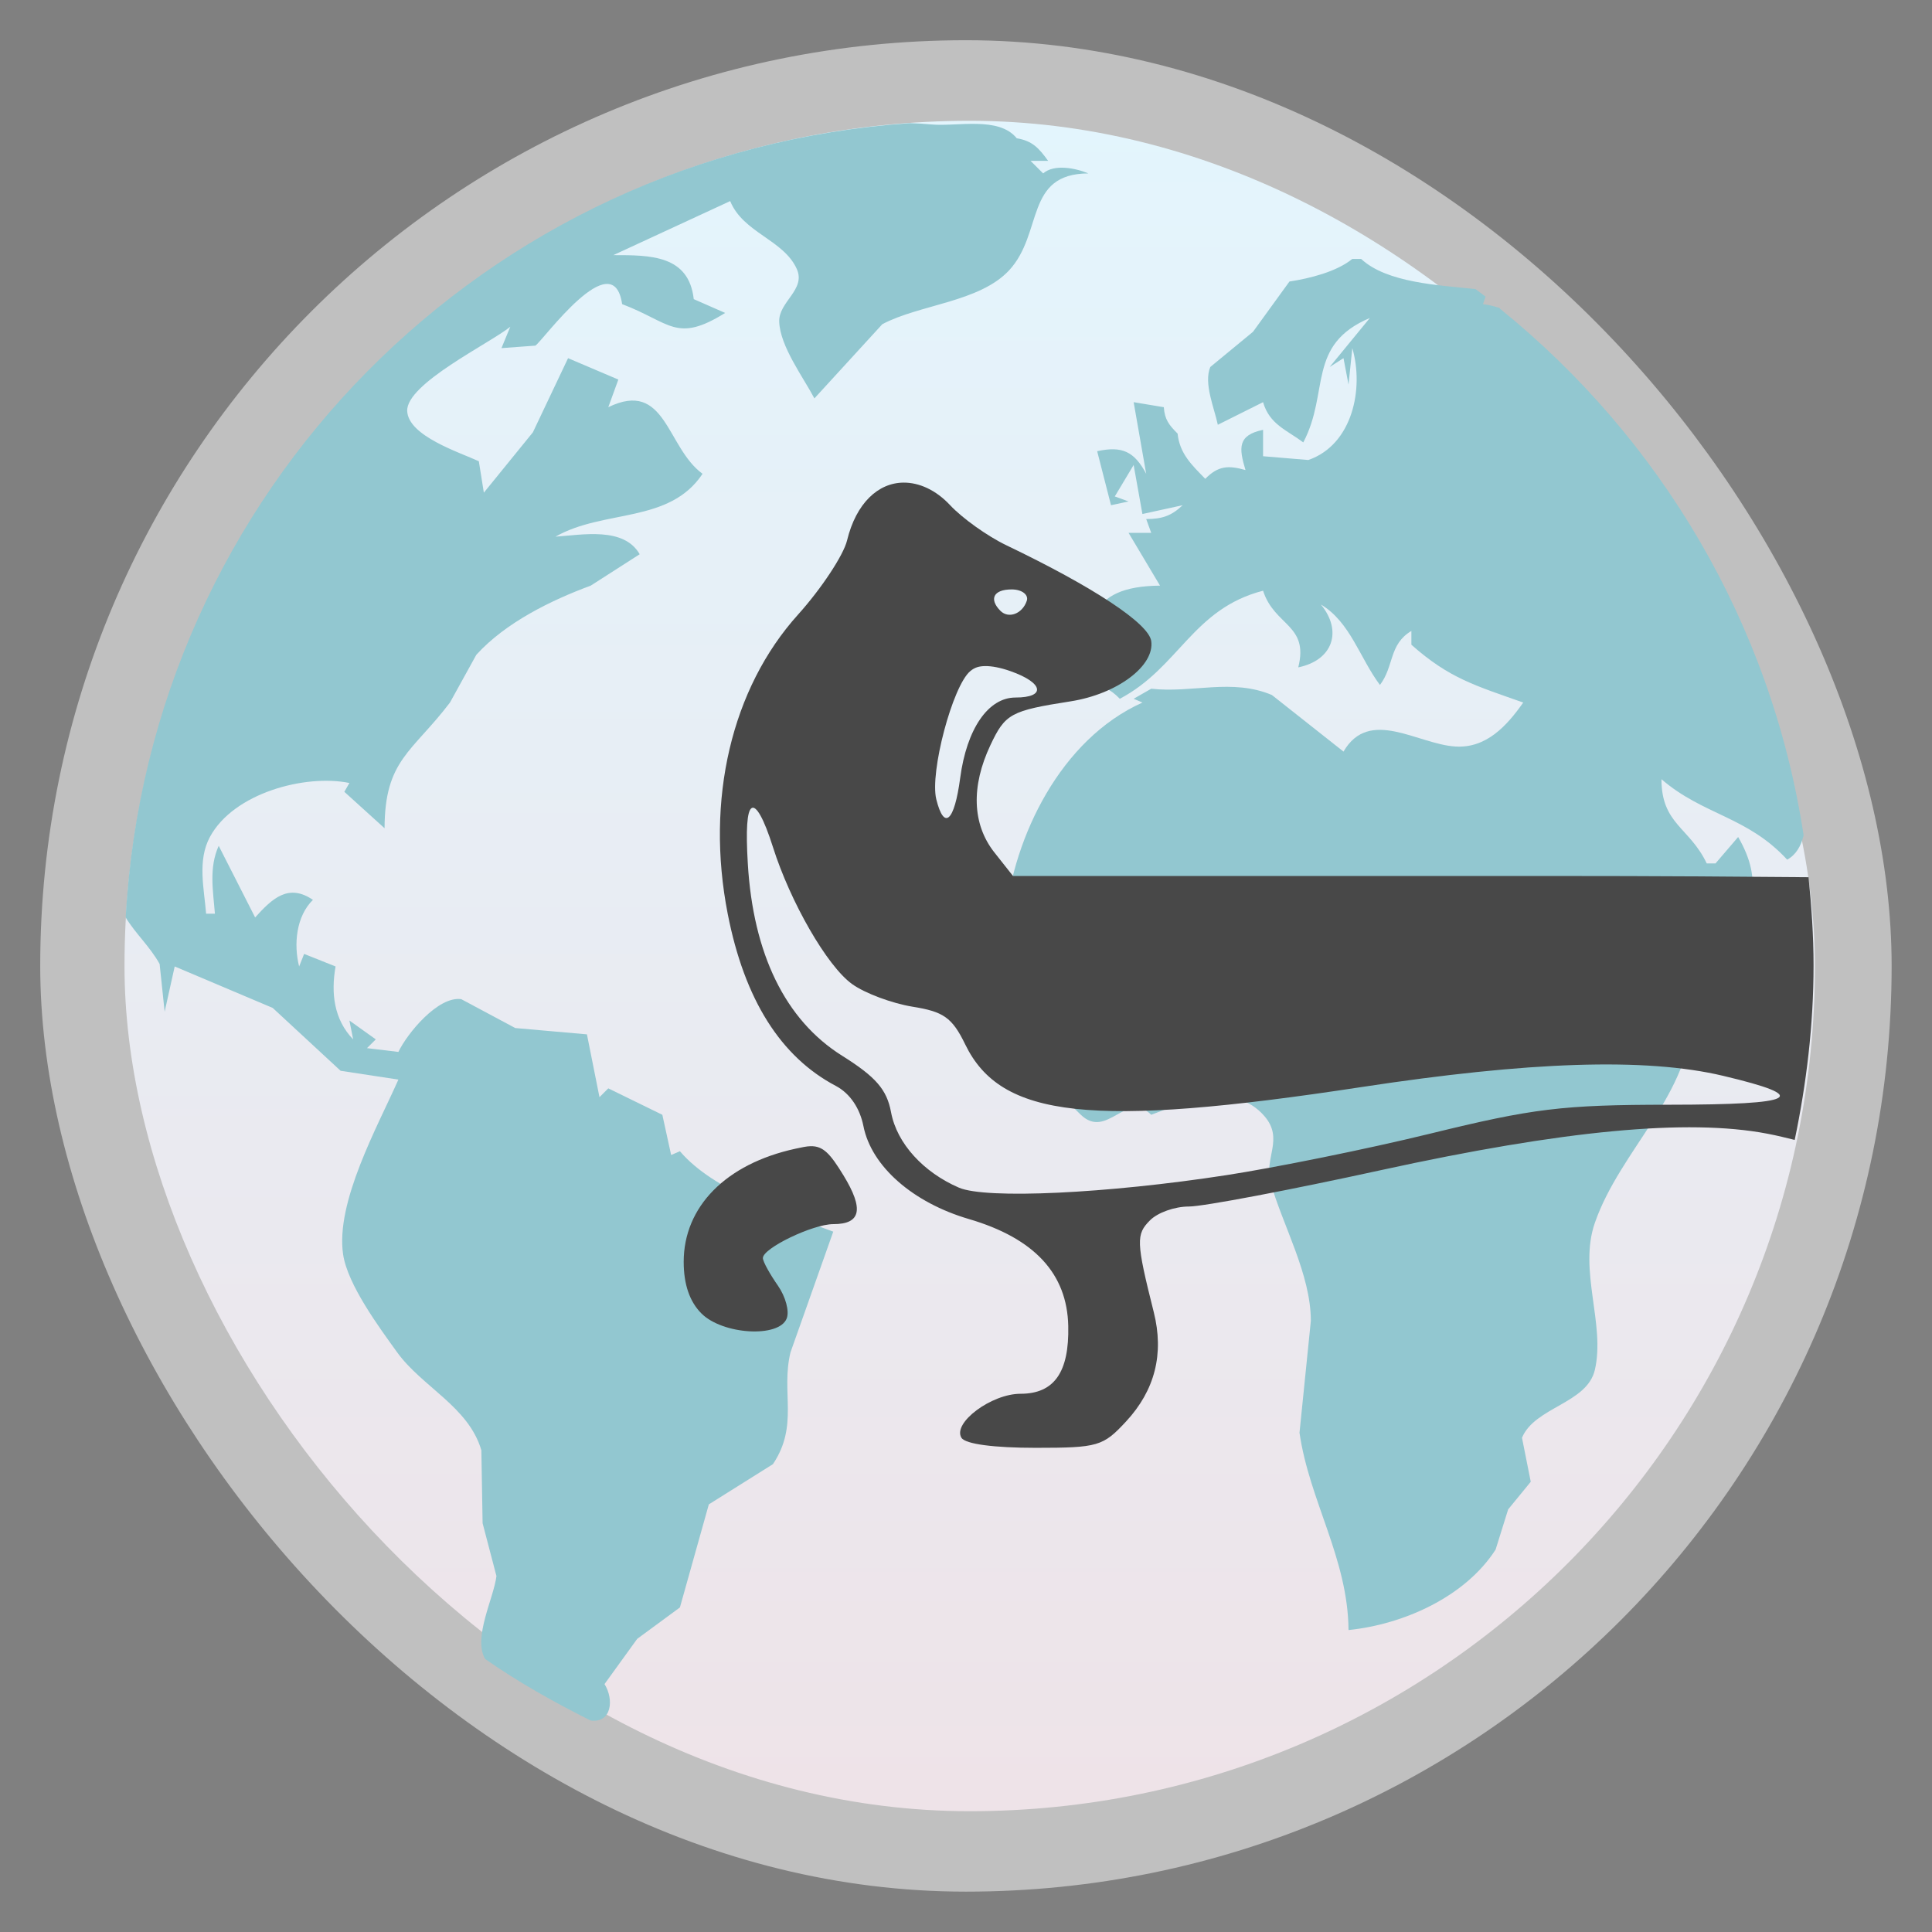 <?xml version="1.0" encoding="UTF-8" standalone="no"?>
<svg
   xmlns:dc="http://purl.org/dc/elements/1.1/"
   xmlns:cc="http://creativecommons.org/ns#"
   xmlns:rdf="http://www.w3.org/1999/02/22-rdf-syntax-ns#"
   xmlns:svg="http://www.w3.org/2000/svg"
   xmlns="http://www.w3.org/2000/svg"
   xmlns:xlink="http://www.w3.org/1999/xlink"
   xmlns:sodipodi="http://sodipodi.sourceforge.net/DTD/sodipodi-0.dtd"
   xmlns:inkscape="http://www.inkscape.org/namespaces/inkscape"
   width="48"
   viewBox="0 0 13.547 13.547"
   height="48"
   id="svg2"
   version="1.1"
   inkscape:version="0.48.4 r9939"
   sodipodi:docname="iceweasel.svg"
   inkscape:export-filename="/home/josh/Programs/Icons/numix-icon-theme-circle/Numix-Circle/48x48/apps/iceweasel.png"
   inkscape:export-xdpi="900"
   inkscape:export-ydpi="900">
  <rect x="0" y="0" width="13.547" height="13.547" fill="#808080" stroke="none"/>
  <sodipodi:namedview
     pagecolor="#333333"
     bordercolor="#666666"
     borderopacity="1"
     objecttolerance="10"
     gridtolerance="10"
     guidetolerance="10"
     inkscape:pageopacity="1"
     inkscape:pageshadow="2"
     inkscape:window-width="1280"
     inkscape:window-height="998"
     id="namedview20"
     showgrid="false"
     showguides="false"
     inkscape:guide-bbox="true"
     inkscape:zoom="16"
     inkscape:cx="15.778352"
     inkscape:cy="25.468188"
     inkscape:window-x="0"
     inkscape:window-y="0"
     inkscape:window-maximized="1"
     inkscape:current-layer="svg2">
    <inkscape:grid
       type="xygrid"
       id="grid4145"
       empspacing="5"
       visible="true"
       enabled="true"
       snapvisiblegridlinesonly="true" />
    <sodipodi:guide
       orientation="1,0"
       position="12,26"
       id="guide4147" />
    <sodipodi:guide
       orientation="1,0"
       position="36,21"
       id="guide4149" />
    <sodipodi:guide
       orientation="0,1"
       position="22,36"
       id="guide4151" />
    <sodipodi:guide
       orientation="0,1"
       position="14,12"
       id="guide4153" />
  </sodipodi:namedview>
  <defs
     id="defs4">
    <linearGradient
       id="linearGradient4460">
      <stop
         offset="0"
         style="stop-color:#eee3e8;stop-opacity:1;"
         id="stop7" />
      <stop
         offset="1"
         style="stop-color:#e3f5fd;stop-opacity:1;"
         id="stop9" />
    </linearGradient>
    <linearGradient
       gradientTransform="matrix(1.105,0,0,1.105,-134.252,-295.762)"
       xlink:href="#linearGradient4460"
       id="linearGradient3001"
       y1="279.096"
       y2="268.33"
       gradientUnits="userSpaceOnUse"
       x2="0" />
    <linearGradient
       inkscape:collect="always"
       xlink:href="#linearGradient4460"
       id="linearGradient3772"
       gradientUnits="userSpaceOnUse"
       gradientTransform="matrix(1.105,0,0,1.105,-134.252,-295.762)"
       y1="279.096"
       x2="0"
       y2="268.33" />
    <linearGradient
       inkscape:collect="always"
       xlink:href="#linearGradient4460-1"
       id="linearGradient3772-2"
       gradientUnits="userSpaceOnUse"
       gradientTransform="matrix(1.105,0,0,1.105,-134.252,-295.762)"
       y1="279.096"
       x2="0"
       y2="268.33" />
    <linearGradient
       id="linearGradient4460-1">
      <stop
         offset="0"
         style="stop-color:#108fc9"
         id="stop7-3" />
      <stop
         offset="1"
         style="stop-color:#26afee"
         id="stop9-3" />
    </linearGradient>
    <linearGradient
       inkscape:collect="always"
       xlink:href="#linearGradient4460-7"
       id="linearGradient3772-3"
       gradientUnits="userSpaceOnUse"
       gradientTransform="matrix(1.105,0,0,1.105,-134.252,-295.762)"
       y1="279.096"
       x2="0"
       y2="268.33" />
    <linearGradient
       id="linearGradient4460-7">
      <stop
         offset="0"
         style="stop-color:#108fc9"
         id="stop7-8" />
      <stop
         offset="1"
         style="stop-color:#26afee"
         id="stop9-2" />
    </linearGradient>
    <linearGradient
       inkscape:collect="always"
       xlink:href="#linearGradient4460-0"
       id="linearGradient3772-8"
       gradientUnits="userSpaceOnUse"
       gradientTransform="matrix(1.105,0,0,1.105,-134.252,-295.762)"
       y1="279.096"
       x2="0"
       y2="268.33" />
    <linearGradient
       id="linearGradient4460-0">
      <stop
         offset="0"
         style="stop-color:#108fc9"
         id="stop7-87" />
      <stop
         offset="1"
         style="stop-color:#26afee"
         id="stop9-38" />
    </linearGradient>
    <linearGradient
       inkscape:collect="always"
       xlink:href="#linearGradient4460-6"
       id="linearGradient3772-30"
       gradientUnits="userSpaceOnUse"
       gradientTransform="matrix(1.105,0,0,1.105,-134.252,-295.762)"
       y1="279.096"
       x2="0"
       y2="268.33" />
    <linearGradient
       id="linearGradient4460-6">
      <stop
         offset="0"
         style="stop-color:#108fc9"
         id="stop7-0" />
      <stop
         offset="1"
         style="stop-color:#26afee"
         id="stop9-22" />
    </linearGradient>
    <linearGradient
       inkscape:collect="always"
       xlink:href="#linearGradient4460-3"
       id="linearGradient3772-1"
       gradientUnits="userSpaceOnUse"
       gradientTransform="matrix(1.105,0,0,1.105,-134.252,-295.762)"
       y1="279.096"
       x2="0"
       y2="268.33" />
    <linearGradient
       id="linearGradient4460-3">
      <stop
         offset="0"
         style="stop-color:#108fc9"
         id="stop7-80" />
      <stop
         offset="1"
         style="stop-color:#26afee"
         id="stop9-35" />
    </linearGradient>
    <linearGradient
       inkscape:collect="always"
       xlink:href="#linearGradient4460"
       id="linearGradient3019"
       gradientUnits="userSpaceOnUse"
       gradientTransform="matrix(1.105,0,0,1.105,-134.252,-295.762)"
       y1="279.096"
       x2="0"
       y2="268.33" />
  </defs>
  <rect
     id="rect14"
     style="opacity:0.5;fill:#ffffff;fill-rule:evenodd"
     height="12.982"
     rx="6.491"
     y="0.282"
     x="0.282"
     width="12.982" />
  <rect
     id="rect16"
     style="fill:url(#linearGradient3772);fill-rule:evenodd;fill-opacity:1.0"
     height="11.853"
     rx="5.926"
     y="0.847"
     x="0.873"
     width="11.853" />
  <path
     style="fill:#92c7d0;fill-opacity:1;opacity:1"
     d="M 22.625 3.062 C 12.069 3.783 3.706 12.217 3.125 22.812 C 3.365 23.21 3.734 23.543 3.969 23.969 L 4.094 25.156 L 4.344 24.031 L 6.781 25.062 L 8.469 26.625 L 9.906 26.844 C 9.39 28.009 8.341 29.886 8.531 31.188 C 8.642 31.944 9.431 33.009 9.875 33.625 C 10.495 34.485 11.656 34.98 11.969 36.062 L 12 37.875 L 12.344 39.188 C 12.277 39.742 11.756 40.717 12.062 41.25 C 12.895 41.831 13.772 42.324 14.688 42.781 C 15.213 42.848 15.27 42.252 15.031 41.875 L 15.844 40.75 L 16.906 39.969 L 17.625 37.406 L 19.219 36.406 C 19.868 35.437 19.413 34.621 19.656 33.625 L 20.719 30.625 C 19.511 30.174 17.758 29.626 16.906 28.625 L 16.688 28.719 L 16.469 27.719 L 15.125 27.062 L 14.906 27.281 L 14.594 25.719 L 12.812 25.562 L 11.469 24.844 C 10.892 24.762 10.123 25.7 9.906 26.156 L 9.125 26.062 L 9.344 25.844 L 8.688 25.375 L 8.781 25.844 C 8.301 25.347 8.227 24.691 8.344 24.031 L 7.562 23.719 L 7.438 24.031 C 7.298 23.48 7.365 22.783 7.781 22.375 C 7.171 21.959 6.769 22.341 6.344 22.812 L 5.438 21.031 C 5.192 21.578 5.298 22.14 5.344 22.719 L 5.125 22.719 C 5.076 22.095 4.903 21.4 5.219 20.812 C 5.809 19.714 7.598 19.244 8.688 19.469 L 8.562 19.688 L 9.562 20.594 C 9.567 18.89 10.246 18.709 11.188 17.469 L 11.844 16.281 C 12.574 15.478 13.707 14.924 14.688 14.562 L 15.906 13.781 C 15.509 13.093 14.484 13.299 13.812 13.344 C 15.019 12.657 16.642 13.025 17.469 11.781 C 16.567 11.125 16.562 9.427 15.125 10.125 L 15.375 9.438 L 14.125 8.906 L 13.25 10.75 L 12.031 12.25 L 11.906 11.469 C 11.435 11.25 10.15 10.843 10.125 10.219 C 10.098 9.541 12.18 8.537 12.688 8.125 L 12.469 8.656 L 13.312 8.594 C 13.496 8.478 15.246 6.031 15.469 7.562 C 16.677 8.02 16.813 8.539 18.031 7.781 L 17.25 7.438 C 17.127 6.337 16.161 6.344 15.25 6.344 L 18.156 5 C 18.479 5.791 19.485 5.959 19.812 6.688 C 20.045 7.205 19.357 7.503 19.375 8 C 19.397 8.612 19.97 9.375 20.25 9.906 L 21.938 8.062 C 22.862 7.569 24.357 7.515 25.094 6.719 C 25.946 5.796 25.475 4.318 27.062 4.312 C 26.74 4.177 26.21 4.074 25.938 4.312 L 25.625 4 L 26.062 4 C 25.83 3.681 25.671 3.503 25.281 3.438 C 24.834 2.884 23.795 3.154 23.156 3.094 C 22.981 3.077 22.802 3.068 22.625 3.062 z M 33.625 6.438 C 33.233 6.758 32.564 6.923 32.062 7 L 31.156 8.25 L 30.094 9.125 C 29.923 9.531 30.197 10.154 30.281 10.562 L 31.406 10 C 31.566 10.554 31.997 10.693 32.406 11 C 33.067 9.747 32.483 8.575 34.062 7.906 L 33.062 9.125 L 33.406 8.906 L 33.531 9.562 L 33.625 8.656 C 33.919 9.661 33.632 11.058 32.531 11.438 L 31.406 11.344 L 31.406 10.688 C 30.773 10.82 30.802 11.133 30.969 11.688 C 30.539 11.565 30.286 11.583 29.969 11.906 C 29.628 11.557 29.332 11.277 29.281 10.781 C 29.065 10.566 28.96 10.431 28.938 10.125 L 28.188 10 L 28.5 11.781 C 28.203 11.224 27.901 11.084 27.281 11.219 L 27.625 12.562 L 28.062 12.469 L 27.719 12.344 L 28.188 11.562 L 28.406 12.781 L 29.406 12.562 C 29.125 12.831 28.887 12.906 28.5 12.906 L 28.625 13.25 L 28.062 13.25 L 28.844 14.562 C 27.018 14.578 26.998 15.529 27.062 17.031 C 27.419 17.057 27.595 17.119 27.844 17.375 C 29.318 16.598 29.656 15.14 31.406 14.688 C 31.69 15.571 32.551 15.528 32.281 16.594 C 33.141 16.418 33.387 15.692 32.844 15.031 C 33.576 15.468 33.808 16.359 34.312 17.031 C 34.668 16.565 34.53 16.025 35.094 15.688 L 35.094 16.031 C 36.037 16.869 36.684 17.046 37.875 17.469 C 37.466 18.05 36.956 18.61 36.188 18.562 C 35.247 18.504 34.05 17.584 33.406 18.688 L 31.625 17.281 C 30.631 16.862 29.65 17.239 28.625 17.125 L 28.188 17.375 L 28.406 17.469 C 26.365 18.387 25.212 20.802 25 22.812 L 24.625 24.156 C 24.842 25.462 25.946 26.83 26.875 27.719 C 27.529 28.344 28.003 27.101 28.625 27.719 C 29.448 27.407 30.682 26.88 31.438 27.75 C 31.934 28.322 31.422 28.795 31.594 29.406 C 31.892 30.465 32.595 31.688 32.594 32.844 L 32.312 35.625 C 32.557 37.322 33.517 38.753 33.531 40.531 C 34.897 40.391 36.429 39.709 37.188 38.531 L 37.5 37.531 L 38.062 36.844 L 37.844 35.75 C 38.163 34.985 39.462 34.899 39.656 34.062 C 39.921 32.924 39.244 31.592 39.656 30.406 C 40.292 28.578 42.045 27.226 42.094 25.156 L 40.75 25.281 C 41.952 23.806 44.519 23.051 43.219 20.812 L 42.656 21.469 L 42.438 21.469 C 42.007 20.566 41.313 20.496 41.312 19.375 C 42.355 20.273 43.442 20.296 44.438 21.375 C 44.66 21.254 44.779 21.037 44.844 20.781 C 44.842 20.771 44.845 20.76 44.844 20.75 C 44.034 15.476 41.265 10.891 37.312 7.688 C 37.3 7.683 37.294 7.66 37.281 7.656 C 37.151 7.614 37.021 7.581 36.875 7.562 L 36.938 7.375 C 36.856 7.312 36.77 7.25 36.688 7.188 C 35.774 7.091 34.482 7.033 33.844 6.438 L 33.625 6.438 z "
     transform="scale(0.282,0.282)"
     id="path18" />
  <path
     style="fill:#484848;fill-opacity:1"
     d="M 22.469 12 C 21.839 12.003 21.288 12.508 21.062 13.438 C 20.974 13.804 20.418 14.644 19.844 15.281 C 18.185 17.122 17.541 19.887 18.094 22.719 C 18.512 24.862 19.417 26.281 20.781 27 C 21.143 27.191 21.383 27.567 21.469 28 C 21.668 29.006 22.704 29.905 24.094 30.312 C 25.727 30.792 26.534 31.675 26.562 32.969 C 26.588 34.126 26.208 34.656 25.375 34.656 C 24.65 34.656 23.68 35.381 23.906 35.75 C 24.004 35.909 24.726 36 25.75 36 C 27.307 36 27.428 35.961 28 35.344 C 28.717 34.57 28.949 33.664 28.688 32.625 C 28.245 30.865 28.248 30.692 28.594 30.344 C 28.784 30.152 29.206 30 29.562 30 C 29.919 30 32.075 29.59 34.344 29.094 C 38.878 28.103 41.96 27.812 43.938 28.188 C 44.215 28.24 44.404 28.292 44.625 28.344 C 44.917 26.944 45.094 25.489 45.094 24 C 45.094 23.262 45.042 22.53 44.969 21.812 C 43.02 21.797 41.454 21.781 38.5 21.781 L 25.188 21.781 L 24.719 21.188 C 24.172 20.487 24.146 19.549 24.625 18.531 C 24.995 17.745 25.129 17.672 26.625 17.438 C 27.78 17.256 28.716 16.555 28.625 15.938 C 28.56 15.501 27.192 14.598 25.031 13.562 C 24.543 13.329 23.915 12.874 23.625 12.562 C 23.264 12.175 22.846 11.998 22.469 12 z M 25.156 14.656 C 25.413 14.656 25.58 14.79 25.531 14.938 C 25.424 15.262 25.079 15.393 24.875 15.188 C 24.588 14.898 24.699 14.656 25.156 14.656 z M 24.5 16.562 C 24.657 16.561 24.871 16.598 25.125 16.688 C 25.954 16.979 26.012 17.344 25.25 17.344 C 24.571 17.344 24.037 18.123 23.875 19.344 C 23.73 20.432 23.476 20.659 23.281 19.875 C 23.115 19.206 23.686 17.055 24.125 16.688 C 24.235 16.595 24.343 16.564 24.5 16.562 z M 18.688 20.094 C 18.801 20.02 18.99 20.341 19.219 21.062 C 19.648 22.418 20.561 24.019 21.188 24.469 C 21.509 24.7 22.188 24.95 22.688 25.031 C 23.451 25.154 23.672 25.291 24 25.969 C 24.887 27.799 27.128 28.056 33.844 27.031 C 38.008 26.396 40.91 26.291 42.844 26.75 C 45.061 27.276 44.708 27.467 41.5 27.469 C 38.844 27.47 38.111 27.563 35.562 28.188 C 33.963 28.579 31.687 29.036 30.5 29.219 C 27.514 29.68 24.513 29.82 23.844 29.531 C 22.967 29.153 22.301 28.436 22.156 27.656 C 22.052 27.096 21.785 26.781 20.938 26.25 C 19.525 25.364 18.726 23.716 18.594 21.469 C 18.544 20.631 18.574 20.168 18.688 20.094 z M 20.156 28.5 C 20.051 28.502 19.936 28.529 19.781 28.562 C 18.045 28.939 17 30.009 17 31.375 C 17 31.938 17.149 32.365 17.438 32.656 C 17.965 33.188 19.376 33.272 19.562 32.781 C 19.63 32.604 19.536 32.246 19.344 31.969 C 19.151 31.692 18.969 31.373 18.969 31.281 C 18.969 31.035 20.211 30.438 20.719 30.438 C 21.403 30.438 21.492 30.073 20.969 29.219 C 20.644 28.689 20.472 28.494 20.156 28.5 z "
     transform="scale(0.282,0.282)"
     id="path3037" />
</svg>
